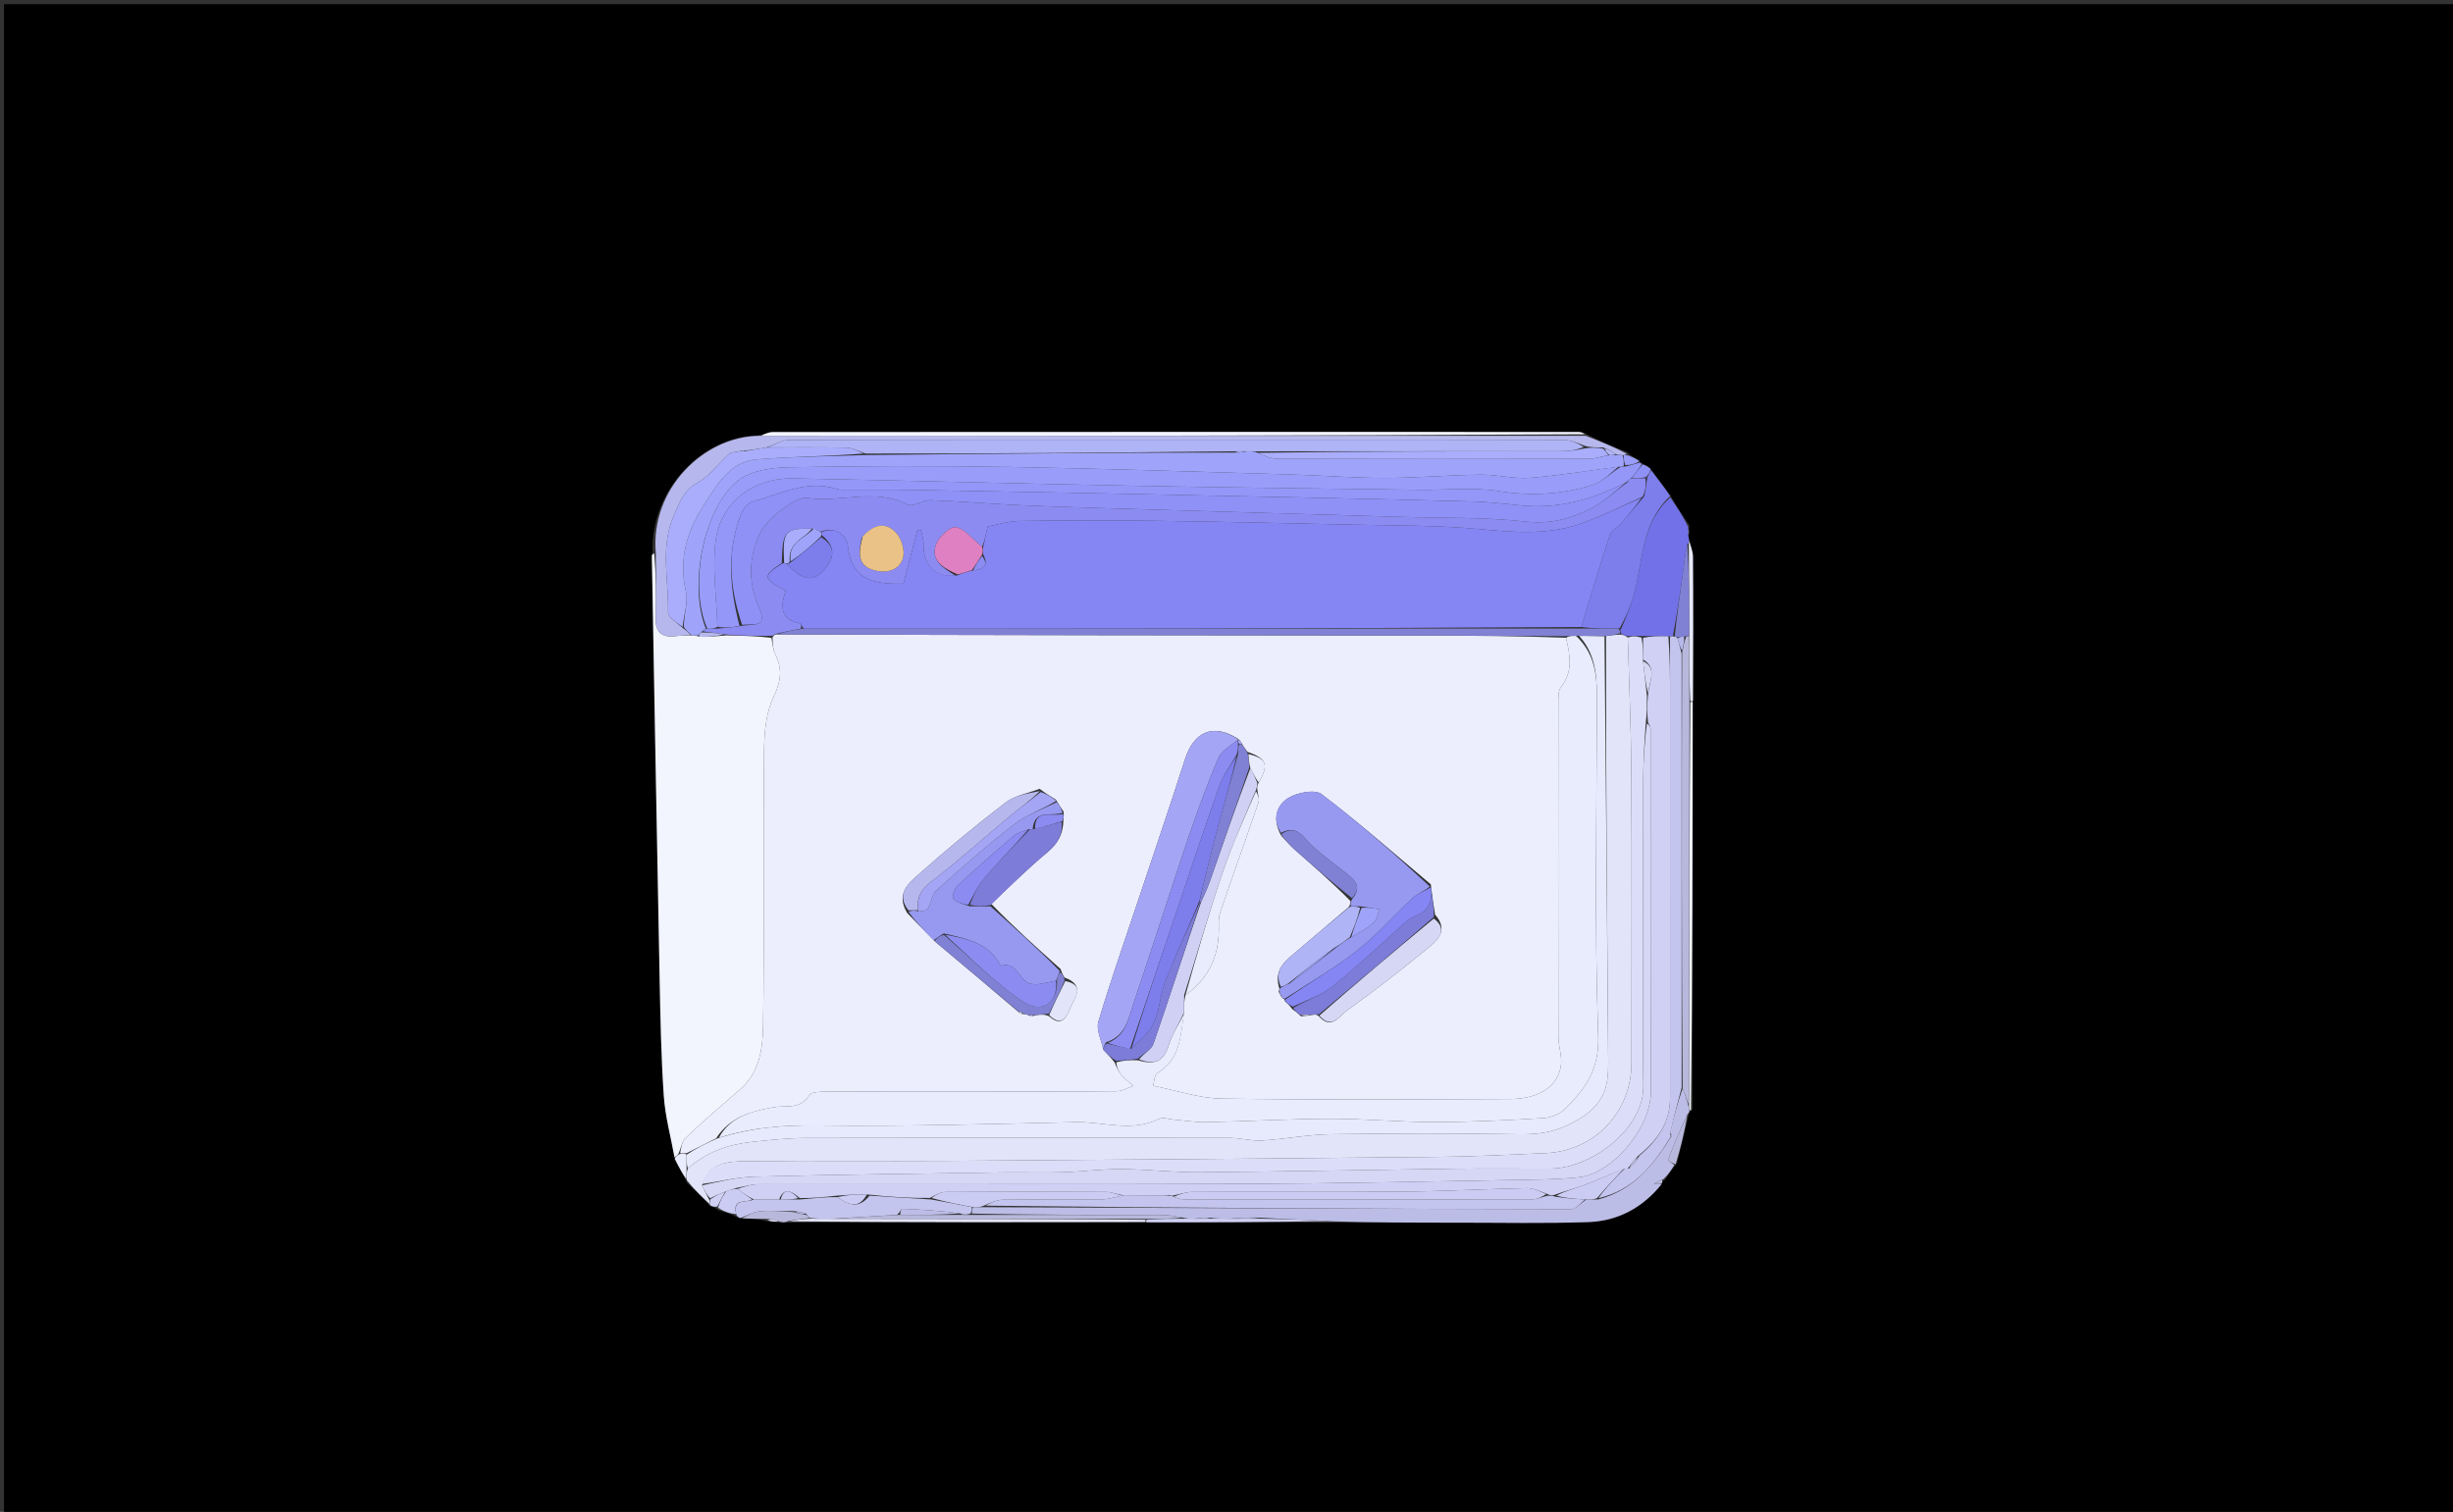 <svg version="1.1" id="Layer_1" xmlns="http://www.w3.org/2000/svg" xmlns:xlink="http://www.w3.org/1999/xlink" x="0px" y="0px"
	 width="100%" viewBox="0 0 636 392" enable-background="new 0 0 636 392" xml:space="preserve">
<rect x="0" y="0" width="636" height="392" fill="#333333" stroke="none"/>
<path fill="#000000" opacity="1" stroke="none" 
	d="
M366,393 
	C244.03,393 122.559,393 1.044,393 
	C1.044,262.395 1.044,131.789 1.044,1.092 
	C212.887,1.092 424.774,1.092 636.831,1.092 
	C636.831,131.666 636.831,262.333 636.831,393 
	C546.789,393 456.645,393 366,393 
M186.244,313.798 
	C187.818,314.233 189.393,314.667 191.102,315.592 
	C191.395,315.671 191.689,315.749 192.833,315.985 
	C194.843,316 196.854,316.014 199.14,316.706 
	C200.089,316.775 201.039,316.845 202.664,317.066 
	C203.12,317.01 203.575,316.955 204.958,317.006 
	C235.637,316.948 266.315,316.89 297.919,316.992 
	C313.598,316.938 329.278,316.883 345.887,316.991 
	C356.537,316.999 367.187,317.017 377.837,317.011 
	C389.168,317.005 400.508,317.253 411.827,316.861 
	C419.51,316.596 425.951,313.103 430.982,306.582 
	C430.982,306.582 431.065,306.132 431.706,305.916 
	C432.513,304.627 433.319,303.338 434.771,301.688 
	C435.79,297.456 436.809,293.223 437.972,288.551 
	C437.972,288.551 438.013,288.09 438.813,287.699 
	C438.827,252.466 438.841,217.233 439.003,181.073 
	C438.999,168.817 439.029,156.56 438.942,144.304 
	C438.932,142.873 438.274,141.446 437.876,139.507 
	C437.83,139.342 437.783,139.178 437.928,138.33 
	C437.907,137.858 437.886,137.386 438,136.2 
	C436.355,133.792 434.711,131.384 432.976,128.253 
	C431.338,126.135 429.699,124.017 427.847,121.346 
	C427.223,120.953 426.6,120.56 425.554,120.013 
	C425.554,120.013 425.109,119.963 424.984,119.236 
	C424.016,118.82 423.048,118.403 421.951,117.24 
	C418.343,115.819 414.735,114.399 410.708,112.192 
	C410.215,112.124 409.723,111.998 409.23,111.998 
	C339.609,111.987 269.989,111.981 200.368,112.025 
	C199.197,112.026 198.027,112.648 196.028,112.967 
	C182.338,113.164 168.617,126.845 169.204,143.274 
	C169.135,143.599 169.001,143.924 169.007,144.247 
	C169.664,180.653 170.299,217.058 171.017,253.462 
	C171.219,263.688 171.405,273.927 172.101,284.126 
	C172.466,289.474 173.919,294.747 174.994,300.772 
	C175.979,302.56 176.965,304.348 178.212,306.77 
	C180.13,308.567 182.048,310.365 184.166,312.746 
	C184.76,312.877 185.354,313.008 186.244,313.798 
z"/>
<path fill="#F2F4FE" opacity="1" stroke="none" 
	d="
M174.882,300.054 
	C173.919,294.747 172.466,289.474 172.101,284.126 
	C171.405,273.927 171.219,263.688 171.017,253.462 
	C170.299,217.058 169.664,180.653 169.007,144.247 
	C169.001,143.924 169.135,143.599 169.638,143.53 
	C170.061,149.101 170.21,154.422 169.986,159.727 
	C169.825,163.546 171.129,165.413 175.113,164.944 
	C176.427,164.789 177.755,164.752 179.398,164.727 
	C180.157,164.787 180.595,164.78 181.241,165.108 
	C183.617,165.2 185.783,164.957 188.412,164.737 
	C192.584,164.837 196.292,164.912 200.007,165.383 
	C200.33,167.062 200.427,168.455 201,169.612 
	C202.876,173.396 202.546,176.554 200.608,180.579 
	C198.629,184.691 198.151,189.822 198.106,194.518 
	C197.876,218.311 198.201,242.111 197.858,265.902 
	C197.773,271.852 196.96,278.126 191.786,282.558 
	C187.046,286.618 182.34,290.725 177.794,294.998 
	C176.811,295.922 176.58,297.645 175.871,299.229 
	C175.454,299.657 175.168,299.856 174.882,300.054 
z"/>
<path fill="#E2E4F9" opacity="1" stroke="none" 
	d="
M183.966,312.162 
	C182.048,310.365 180.13,308.567 178.098,306.061 
	C177.99,304.57 177.997,303.787 178.353,302.964 
	C183.233,298.651 188.806,296.744 194.833,296.086 
	C199.602,295.566 204.404,295.064 209.193,295.053 
	C245.749,294.968 282.306,294.989 318.862,295.039 
	C321.647,295.043 324.452,295.873 327.21,295.707 
	C333.141,295.35 339.042,294.167 344.966,294.082 
	C361.284,293.845 377.61,293.84 393.928,294.088 
	C399.554,294.173 403.97,293.416 409.313,290.211 
	C415.832,286.302 417.017,281.843 416.972,275.759 
	C416.697,238.827 416.336,201.896 416.412,164.912 
	C417.901,164.708 418.981,164.557 420.376,164.523 
	C421.128,164.736 421.566,164.832 422.042,165.308 
	C422.386,177.192 422.897,188.695 422.958,200.199 
	C423.093,225.356 423.002,250.514 422.999,275.672 
	C422.998,288.322 413.448,298.413 400.812,298.98 
	C391.361,299.403 381.904,299.871 372.447,299.964 
	C330.422,300.379 288.397,300.707 246.371,300.981 
	C228.711,301.096 211.049,300.883 193.391,301.081 
	C188.844,301.131 183.868,301.336 182.003,307.348 
	C182.667,308.797 183.33,309.898 183.985,311.289 
	C183.973,311.774 183.969,311.968 183.966,312.162 
z"/>
<path fill="#9496F8" opacity="1" stroke="none" 
	d="
M425.109,119.963 
	C425.109,119.963 425.554,120.013 425.615,120.355 
	C424.784,121.796 423.893,122.897 422.784,124.11 
	C422.297,124.423 422.107,124.683 421.636,125.041 
	C412.751,129.663 403.756,132.033 394.003,131.012 
	C390.055,130.599 386.096,130.147 382.133,130.033 
	C367.656,129.618 353.175,129.323 338.695,129.009 
	C322.466,128.657 306.237,128.319 290.008,128.004 
	C271.891,127.652 253.774,127.311 235.656,127.011 
	C230.41,126.924 225.162,127.003 219.915,126.983 
	C218.919,126.98 217.859,127.071 216.939,126.775 
	C209.151,124.265 202.305,128.132 195.204,130.038 
	C194,130.361 192.717,131.86 192.219,133.113 
	C188.418,142.682 189.123,152.347 191.738,162.277 
	C189.65,162.697 187.828,162.839 186.005,162.515 
	C185.758,154.935 184.695,147.732 185.464,140.73 
	C186.596,130.416 195.075,123.833 205.757,124.035 
	C235.639,124.599 265.517,125.409 295.399,125.971 
	C319.658,126.427 343.922,126.676 368.184,126.993 
	C375.006,127.082 381.961,126.262 388.618,127.334 
	C396.994,128.682 405.009,128.187 412.911,125.732 
	C415.513,124.924 417.652,122.623 420.252,121.003 
	C420.501,121.002 421,121 421.354,120.963 
	C422.841,120.605 423.975,120.284 425.109,119.963 
z"/>
<path fill="#BCBDE7" opacity="1" stroke="none" 
	d="
M438.013,288.09 
	C438.013,288.09 437.972,288.551 437.546,288.866 
	C435.548,293.024 433.945,296.855 432.486,300.74 
	C432.41,300.943 433.551,301.603 434.125,302.05 
	C433.319,303.338 432.513,304.627 431.219,305.783 
	C430.149,306.096 429.566,306.541 428.852,307.044 
	C428.817,307.073 428.915,307.044 429.316,307.014 
	C430.024,307.012 430.429,307.013 430.833,307.014 
	C425.951,313.103 419.51,316.596 411.827,316.861 
	C400.508,317.253 389.168,317.005 377.837,317.011 
	C367.187,317.017 356.537,316.999 345.098,316.659 
	C338.533,316.213 332.758,316.098 326.712,315.707 
	C323.967,315.615 321.493,315.798 318.599,315.988 
	C316.779,315.989 315.379,315.982 313.767,315.723 
	C312.376,315.64 311.197,315.81 309.639,315.987 
	C308.501,315.991 307.743,315.987 306.685,315.695 
	C304.576,315.271 302.766,315.022 300.956,315.018 
	C284.634,314.984 268.312,314.993 251.994,314.656 
	C251.998,313.877 251.998,313.433 252.373,312.991 
	C253.496,312.992 254.244,312.991 255.462,312.994 
	C306.433,313.206 356.935,313.434 407.437,313.515 
	C408.624,313.516 409.814,311.877 411.377,311.001 
	C412.499,310.998 413.247,310.996 414.37,310.99 
	C423.443,308.619 428.594,302.201 433.181,294.884 
	C433.39,294.702 433.519,294.55 433.492,294.512 
	C433.363,294.337 433.192,294.193 433.034,293.643 
	C434.021,289.498 435.01,285.748 436.26,282.228 
	C436.968,283.948 437.416,285.438 437.907,287.218 
	C437.97,287.702 437.992,287.896 438.013,288.09 
z"/>
<path fill="#B6B8ED" opacity="1" stroke="none" 
	d="
M179.076,164.661 
	C177.755,164.752 176.427,164.789 175.113,164.944 
	C171.129,165.413 169.825,163.546 169.986,159.727 
	C170.21,154.422 170.061,149.101 170.026,143.307 
	C168.617,126.845 182.338,113.164 196.92,112.997 
	C268.917,113.01 340.022,112.995 411.127,112.979 
	C414.735,114.399 418.343,115.819 421.744,117.619 
	C421.356,118.007 421.176,118.016 420.662,118.011 
	C419.883,117.988 419.438,117.977 418.849,117.684 
	C417.801,116.941 416.897,116.48 415.578,116.016 
	C413.775,116.008 412.387,116.005 410.904,115.607 
	C408.97,114.81 407.135,114.058 405.297,114.053 
	C377.311,113.979 349.324,114.002 321.338,114.002 
	C282.358,114.002 243.377,113.975 204.396,114.085 
	C202.593,114.09 200.794,115.328 198.615,116.038 
	C196.493,116.387 194.748,116.689 192.912,116.831 
	C192.545,116.777 192.269,116.882 191.623,116.996 
	C190.474,117.235 189.495,117.243 188.952,117.733 
	C186.238,120.183 184.007,123.447 180.902,125.111 
	C177.227,127.081 176.325,130.097 174.811,133.431 
	C171.033,141.748 173.413,150.294 173.204,158.714 
	C173.169,160.107 175.662,161.562 177.284,163.029 
	C178.079,163.599 178.578,164.13 179.076,164.661 
z"/>
<path fill="#7271E7" opacity="1" stroke="none" 
	d="
M422.004,164.927 
	C421.566,164.832 421.128,164.736 420.363,164.291 
	C420.017,163.625 420.008,163.309 420.373,162.925 
	C421.825,159.538 423.134,156.271 423.959,152.886 
	C425.999,144.523 425.831,135.353 433.067,128.976 
	C434.711,131.384 436.355,133.792 437.731,136.72 
	C437.554,137.832 437.645,138.423 437.737,139.014 
	C437.783,139.178 437.83,139.342 437.915,139.982 
	C437.955,140.457 437.869,140.89 437.503,141.026 
	C436.876,143.626 436.678,146.098 436.342,148.551 
	C435.593,154.005 434.774,159.451 433.735,164.913 
	C433.486,164.926 432.997,165.025 432.563,164.974 
	C430.09,164.929 428.051,164.935 425.613,164.894 
	C424.144,164.874 423.074,164.9 422.004,164.927 
z"/>
<path fill="#7D7DEC" opacity="1" stroke="none" 
	d="
M433.022,128.615 
	C425.831,135.353 425.999,144.523 423.959,152.886 
	C423.134,156.271 421.825,159.538 419.917,162.927 
	C416.06,162.987 413.023,162.978 409.992,162.568 
	C412.462,154.264 414.873,146.343 417.465,138.482 
	C417.774,137.545 419.153,137.005 419.897,136.16 
	C421.969,133.807 423.967,131.391 426.27,128.747 
	C426.695,126.995 426.846,125.496 427.114,123.727 
	C427.508,122.938 427.784,122.418 428.06,121.899 
	C429.699,124.017 431.338,126.135 433.022,128.615 
z"/>
<path fill="#F2F4FE" opacity="1" stroke="none" 
	d="
M410.917,112.586 
	C340.022,112.995 268.917,113.01 197.334,113.003 
	C198.027,112.648 199.197,112.026 200.368,112.025 
	C269.989,111.981 339.609,111.987 409.23,111.998 
	C409.723,111.998 410.215,112.124 410.917,112.586 
z"/>
<path fill="#C3C5EE" opacity="1" stroke="none" 
	d="
M251.998,312.988 
	C251.998,313.433 251.998,313.877 251.622,314.657 
	C250.5,314.991 249.755,314.99 248.91,314.598 
	C243.856,313.92 238.902,313.604 233.944,313.419 
	C233.647,313.408 233.31,314.442 232.524,314.99 
	C226.708,315.324 221.358,315.658 215.578,316.005 
	C213.427,316.007 211.706,315.997 209.882,315.768 
	C209.583,315.28 209.327,315.091 208.96,314.663 
	C207.939,314.231 206.97,314.118 205.536,314.004 
	C202.327,314.002 199.559,313.786 196.845,314.079 
	C195.181,314.259 193.601,315.219 191.983,315.828 
	C191.689,315.749 191.395,315.671 190.927,315.034 
	C189.842,310.473 193.465,312.008 195.439,310.997 
	C197.917,310.998 199.958,310.998 202.416,310.999 
	C204.222,311 205.611,310.999 207.418,310.997 
	C210.889,310.667 213.943,310.337 217.085,310.384 
	C219.966,312.418 222.707,313.523 225.447,310.007 
	C230.927,310.336 235.963,310.665 241.446,310.997 
	C245.262,311.662 248.63,312.325 251.998,312.988 
z"/>
<path fill="#F2F4FE" opacity="1" stroke="none" 
	d="
M438.413,287.894 
	C437.992,287.896 437.97,287.702 437.943,286.758 
	C437.976,251.342 438.014,216.674 438.253,182.003 
	C438.453,181.999 438.855,182 438.855,182 
	C438.841,217.233 438.827,252.466 438.413,287.894 
z"/>
<path fill="#E2E4F9" opacity="1" stroke="none" 
	d="
M209.985,315.986 
	C211.706,315.997 213.427,316.007 216.046,316.01 
	C243.618,316.023 270.292,316.043 296.973,316.256 
	C296.981,316.447 296.993,316.831 296.993,316.831 
	C266.315,316.89 235.637,316.948 204.751,316.669 
	C206.358,316.217 208.172,316.102 209.985,315.986 
z"/>
<path fill="#CFD0F4" opacity="1" stroke="none" 
	d="
M297.456,316.912 
	C296.993,316.831 296.981,316.447 297.43,316.231 
	C300.915,316.004 303.949,315.994 306.984,315.983 
	C307.743,315.987 308.501,315.991 310.035,315.992 
	C311.866,315.985 312.922,315.98 313.979,315.976 
	C315.379,315.982 316.779,315.989 319.04,315.994 
	C322.262,315.989 324.622,315.986 326.982,315.983 
	C332.758,316.098 338.533,316.213 344.633,316.578 
	C329.278,316.883 313.598,316.938 297.456,316.912 
z"/>
<path fill="#E7E9FC" opacity="1" stroke="none" 
	d="
M438.929,181.536 
	C438.855,182 438.453,181.999 438.227,181.535 
	C437.962,175.678 437.923,170.285 437.97,164.439 
	C437.993,156.287 437.931,148.588 437.869,140.89 
	C437.869,140.89 437.955,140.457 437.936,140.237 
	C438.274,141.446 438.932,142.873 438.942,144.304 
	C439.029,156.56 438.999,168.817 438.929,181.536 
z"/>
<path fill="#B7B8DB" opacity="1" stroke="none" 
	d="
M209.882,315.768 
	C208.172,316.102 206.358,316.217 204.287,316.616 
	C203.575,316.955 203.12,317.01 202.128,316.704 
	C200.683,316.238 199.774,316.133 198.865,316.029 
	C196.854,316.014 194.843,316 192.408,315.907 
	C193.601,315.219 195.181,314.259 196.845,314.079 
	C199.559,313.786 202.327,314.002 205.748,314.261 
	C207.286,314.674 208.149,314.828 209.012,314.983 
	C209.327,315.091 209.583,315.28 209.882,315.768 
z"/>
<path fill="#CBCCF3" opacity="1" stroke="none" 
	d="
M195.002,310.995 
	C193.465,312.008 189.842,310.473 190.86,314.788 
	C189.393,314.667 187.818,314.233 186.152,313.131 
	C186.707,311.309 187.354,310.155 188.294,308.874 
	C189.392,308.498 190.196,308.25 191.226,308.262 
	C192.635,309.346 193.818,310.171 195.002,310.995 
z"/>
<path fill="#B7B8DB" opacity="1" stroke="none" 
	d="
M434.448,301.869 
	C433.551,301.603 432.41,300.943 432.486,300.74 
	C433.945,296.855 435.548,293.024 437.474,289.086 
	C436.809,293.223 435.79,297.456 434.448,301.869 
z"/>
<path fill="#E9ECFD" opacity="1" stroke="none" 
	d="
M178.004,303.004 
	C177.997,303.787 177.99,304.57 177.967,305.744 
	C176.965,304.348 175.979,302.56 174.938,300.413 
	C175.168,299.856 175.454,299.657 176.204,299.229 
	C177.112,299 177.556,299.001 178,299.401 
	C178.001,300.869 178.002,301.936 178.004,303.004 
z"/>
<path fill="#8F91F7" opacity="1" stroke="none" 
	d="
M427.954,121.622 
	C427.784,122.418 427.508,122.938 426.715,123.728 
	C425.132,123.999 424.067,123.998 423.001,123.997 
	C423.893,122.897 424.784,121.796 425.825,120.431 
	C426.6,120.56 427.223,120.953 427.954,121.622 
z"/>
<path fill="#CFD0F4" opacity="1" stroke="none" 
	d="
M188.001,309.001 
	C187.354,310.155 186.707,311.309 186.004,312.801 
	C185.354,313.008 184.76,312.877 184.066,312.454 
	C183.969,311.968 183.973,311.774 184.148,310.986 
	C185.546,309.928 186.773,309.465 188.001,309.001 
z"/>
<path fill="#999DF9" opacity="1" stroke="none" 
	d="
M420.995,118.025 
	C421.176,118.016 421.356,118.007 421.808,117.993 
	C423.048,118.403 424.016,118.82 425.047,119.6 
	C423.975,120.284 422.841,120.605 421.354,120.591 
	C420.998,119.512 420.997,118.768 420.995,118.025 
z"/>
<path fill="#B7B8DB" opacity="1" stroke="none" 
	d="
M430.908,306.798 
	C430.429,307.013 430.024,307.012 429.31,307.006 
	C429,307 428.984,306.987 428.984,306.987 
	C429.566,306.541 430.149,306.096 430.899,305.891 
	C431.065,306.132 430.982,306.582 430.908,306.798 
z"/>
<path fill="#E2E4F9" opacity="1" stroke="none" 
	d="
M199.002,316.367 
	C199.774,316.133 200.683,316.238 201.79,316.629 
	C201.039,316.845 200.089,316.775 199.002,316.367 
z"/>
<path fill="#8081D4" opacity="1" stroke="none" 
	d="
M437.832,138.672 
	C437.645,138.423 437.554,137.832 437.663,137.078 
	C437.886,137.386 437.907,137.858 437.832,138.672 
z"/>
<path fill="#ECEEFE" opacity="1" stroke="none" 
	d="
M178,299.001 
	C177.556,299.001 177.112,299 176.335,299 
	C176.58,297.645 176.811,295.922 177.794,294.998 
	C182.34,290.725 187.046,286.618 191.786,282.558 
	C196.96,278.126 197.773,271.852 197.858,265.902 
	C198.201,242.111 197.876,218.311 198.106,194.518 
	C198.151,189.822 198.629,184.691 200.608,180.579 
	C202.546,176.554 202.876,173.396 201,169.612 
	C200.427,168.455 200.33,167.062 200.295,165.23 
	C200.762,164.57 200.949,164.458 201.572,164.493 
	C257.539,164.688 313.069,164.728 368.6,164.789 
	C381.067,164.802 393.535,164.886 406.01,165.355 
	C407.151,170.032 407.836,174.16 404.746,178.094 
	C403.956,179.101 404.03,180.935 404.028,182.39 
	C403.991,211.168 403.98,239.946 404.036,268.723 
	C404.041,271.174 404.994,273.673 404.731,276.065 
	C404.131,281.511 399.147,284.925 391.543,284.958 
	C366.591,285.064 341.636,285.201 316.689,284.846 
	C310.963,284.764 305.264,282.762 298.985,281.532 
	C299.247,280.69 299.249,278.737 300.112,278.219 
	C306.035,274.661 306.088,268.647 306.968,262.528 
	C306.992,260.746 307.012,259.374 307.384,257.958 
	C313.334,253.736 315.956,248.097 316.01,241.171 
	C316.022,239.684 315.856,238.088 316.319,236.729 
	C319.588,227.132 323.033,217.595 326.308,208.001 
	C326.603,207.134 326.095,205.993 325.966,204.65 
	C325.983,203.88 325.995,203.44 326.372,202.921 
	C329.035,198.256 328.379,196.637 323.424,194.936 
	C322.818,194.144 322.406,193.549 321.934,192.721 
	C321.707,192.197 321.471,191.983 320.967,191.55 
	C314.566,187.439 309.526,189.686 307.232,196.859 
	C303.14,209.655 298.776,222.364 294.529,235.111 
	C291.223,245.037 287.739,254.91 284.772,264.937 
	C284.167,266.983 285.518,269.607 286.111,272.247 
	C287.169,273.39 288.082,274.251 289.006,275.495 
	C289.573,276.817 290.011,277.859 290.715,278.668 
	C291.638,279.729 292.772,280.606 293.815,281.562 
	C292.367,282.041 290.924,282.923 289.472,282.936 
	C277.263,283.048 265.054,283.001 252.844,283.001 
	C239.888,283.001 226.931,282.972 213.975,283.04 
	C212.548,283.048 210.368,283.132 209.829,283.991 
	C207.449,287.779 203.806,286.504 200.511,287.094 
	C194.889,288.101 189.295,289.548 185.671,295.144 
	C182.895,296.526 180.448,297.764 178,299.001 
M332.195,258.452 
	C332.381,258.715 332.617,258.92 332.975,259.082 
	C332.975,259.082 333.006,259.017 333.109,259.576 
	C333.669,260.059 334.23,260.542 335.027,261.604 
	C335.686,262.094 336.344,262.585 337.371,263.532 
	C338.24,263.435 339.109,263.337 340.643,263.09 
	C341.095,263.054 341.547,263.019 342.125,263.688 
	C345.27,267.013 347.291,263.427 349.107,262.116 
	C356.629,256.686 363.989,251.007 371.123,245.076 
	C373.06,243.466 375.371,240.813 372.082,237.152 
	C371.742,235.022 371.401,232.892 371.097,230.375 
	C371.097,230.375 371.026,229.994 370.988,229.301 
	C361.598,221.422 352.397,213.295 342.643,205.898 
	C340.921,204.592 336.358,205.475 334.05,206.888 
	C331.019,208.743 329.754,212.287 332.168,216.635 
	C333.288,217.823 334.324,219.105 335.542,220.182 
	C340.396,224.471 345.306,228.697 350.146,233.628 
	C350.163,234.084 350.18,234.539 349.565,235.283 
	C344.553,239.545 339.538,243.803 334.53,248.069 
	C332.125,250.117 330.501,252.451 331.695,256.298 
	C331.695,256.298 331.743,256.788 331.464,257.097 
	C331.631,257.404 331.798,257.711 331.988,258.002 
	C331.988,258.002 331.985,258.029 332.195,258.452 
M264.32,262.598 
	C264.567,262.814 264.854,262.926 265.811,262.953 
	C266.216,263.052 266.622,263.151 267.202,263.493 
	C267.202,263.493 267.606,263.589 267.606,263.589 
	C267.606,263.589 267.952,263.331 268.748,263.182 
	C269.821,263.063 270.894,262.944 272.073,263.539 
	C275.524,266.727 276.84,262.924 277.553,261.212 
	C278.491,258.96 281.613,255.441 275.987,253.447 
	C275.678,252.933 275.37,252.418 274.972,251.234 
	C268.922,245.823 262.871,240.411 256.98,234.309 
	C261.797,229.858 266.46,225.221 271.494,221.032 
	C274.168,218.807 275.623,216.465 275.714,212.706 
	C275.779,212.144 275.845,211.582 275.755,210.424 
	C275.175,209.602 274.595,208.781 273.763,207.329 
	C272.507,206.568 271.251,205.807 269.544,204.528 
	C266.573,205.678 263.143,206.231 260.713,208.089 
	C252.947,214.029 245.4,220.283 238.098,226.785 
	C235.617,228.995 232.194,231.718 235.198,236.701 
	C237.489,239.069 239.78,241.437 242.58,244.256 
	C249.732,250.246 256.884,256.236 264.32,262.598 
z"/>
<path fill="#8C8BF1" opacity="1" stroke="none" 
	d="
M201.135,164.346 
	C200.949,164.458 200.762,164.57 200.288,164.835 
	C196.292,164.912 192.584,164.837 188.129,164.507 
	C185.609,164.117 183.835,163.98 182.172,163.656 
	C182.481,163.24 182.723,163.081 183.384,162.998 
	C184.508,162.997 185.258,162.989 186.007,162.981 
	C187.828,162.839 189.65,162.697 192.139,162.278 
	C195.242,161.741 199.06,162.724 196.954,157.993 
	C193.981,151.314 193.923,144.81 197.076,138.152 
	C198.7,134.723 206.207,128.613 209.288,129.095 
	C217.887,130.44 226.794,126.417 235.304,130.81 
	C236.706,131.534 239.258,129.615 241.252,129.685 
	C248.948,129.955 256.629,130.638 264.324,130.975 
	C274.276,131.411 284.234,131.691 294.192,131.989 
	C317.103,132.675 340.015,133.327 362.927,134.003 
	C373.883,134.326 384.908,134.045 395.768,135.245 
	C402.008,135.935 407.262,134.457 412.391,131.897 
	C415.873,130.159 418.814,127.338 421.998,125.002 
	C422.107,124.683 422.297,124.423 422.784,124.11 
	C424.067,123.998 425.132,123.999 426.597,123.999 
	C426.846,125.496 426.695,126.995 425.91,128.786 
	C420.012,131.386 414.879,134.082 409.454,135.912 
	C400.966,138.775 392.247,137.979 383.412,137.166 
	C372.37,136.151 361.219,136.271 350.112,136.015 
	C333.186,135.625 316.258,135.25 299.329,135.029 
	C287.686,134.877 276.037,134.891 264.394,135.073 
	C261.389,135.12 258.398,136.081 256.044,136.506 
	C255.503,139.084 255.194,140.559 254.63,141.817 
	C252.236,139.852 250.297,137.26 247.88,136.689 
	C246.525,136.369 243.504,139.059 242.768,140.98 
	C241.065,145.424 244.662,147.312 247.752,149.256 
	C242.395,149.729 239.33,146.45 239.453,141.085 
	C239.482,139.827 238.989,138.558 238.736,137.295 
	C238.434,137.391 238.133,137.488 237.831,137.585 
	C236.609,142.251 235.386,146.918 234.229,151.336 
	C226.526,151.519 220.872,150.381 219.851,141.718 
	C219.512,138.834 216.817,136.352 212.699,137.885 
	C211.95,137.534 211.453,137.295 210.542,137.029 
	C203.333,137.089 202.91,137.625 202.699,146.006 
	C197.645,149.306 197.773,150.047 203.69,153.192 
	C202.371,157.115 202.18,160.634 207.5,161.662 
	C207.744,161.709 207.838,162.527 207.592,162.992 
	C205.166,163.447 203.151,163.897 201.135,164.346 
M223.452,139.406 
	C222.677,142.936 222.003,146.59 226.669,147.86 
	C229.777,148.706 233.111,147.977 234.109,144.708 
	C234.675,142.855 233.794,139.82 232.456,138.282 
	C229.818,135.249 226.614,135.821 223.452,139.406 
z"/>
<path fill="#9FA4FA" opacity="1" stroke="none" 
	d="
M183.01,162.992 
	C182.723,163.081 182.481,163.24 181.967,163.776 
	C181.372,164.25 181.167,164.479 181.032,164.773 
	C180.595,164.78 180.157,164.787 179.398,164.727 
	C178.578,164.13 178.079,163.599 177.289,162.594 
	C177.323,159.181 178.445,156.06 177.824,153.337 
	C175.898,144.895 178.131,137.602 182.672,130.685 
	C186.087,125.482 189.283,119.658 196.308,119.1 
	C205.513,118.368 214.773,118.324 224.477,117.987 
	C256.626,117.664 288.307,117.338 320.044,117.342 
	C321.072,117.452 322.043,117.233 323.385,117.013 
	C324.499,117.014 325.241,117.016 326.086,117.409 
	C327.854,118.201 329.519,118.946 331.186,118.95 
	C358.066,119.023 384.946,119.02 411.826,118.959 
	C413.552,118.955 415.276,118.34 417.333,118.004 
	C418.108,117.988 418.551,117.977 418.993,117.967 
	C419.438,117.977 419.883,117.988 420.662,118.011 
	C420.997,118.768 420.998,119.512 421,120.628 
	C421,121 420.501,121.002 419.857,121.009 
	C411.72,122.011 404.249,123.309 396.724,123.882 
	C392.486,124.205 388.154,123.017 383.871,123.069 
	C375.584,123.168 367.303,123.917 359.019,123.919 
	C350.902,123.922 342.788,123.252 334.668,123.016 
	C310.277,122.309 285.887,121.473 261.491,121.067 
	C242.515,120.751 223.527,120.798 204.553,121.153 
	C200.096,121.237 194.708,121.981 191.42,124.556 
	C182.365,131.648 178.493,151.946 183.01,162.992 
z"/>
<path fill="#B6B8ED" opacity="1" stroke="none" 
	d="
M181.241,165.108 
	C181.167,164.479 181.372,164.25 181.855,163.964 
	C183.835,163.98 185.609,164.117 187.666,164.483 
	C185.783,164.957 183.617,165.2 181.241,165.108 
z"/>
<path fill="#E7E9FC" opacity="1" stroke="none" 
	d="
M178,299.401 
	C180.448,297.764 182.895,296.526 186.069,295.135 
	C195.187,292.228 203.701,291.683 212.582,291.797 
	C234.694,292.08 256.822,291.434 278.939,290.942 
	C286.108,290.783 293.397,293.638 300.492,290.101 
	C301.516,289.591 303.099,290.188 304.422,290.295 
	C307.222,290.52 310.026,291.008 312.82,290.95 
	C323.557,290.727 334.29,290.097 345.025,290.072 
	C353.981,290.052 362.938,290.933 371.894,290.925 
	C381.351,290.917 390.814,290.458 400.256,289.886 
	C402.227,289.766 404.583,288.752 405.96,287.359 
	C411.002,282.258 414.677,277.329 414.375,268.72 
	C413.38,240.262 413.927,211.747 414.054,183.254 
	C414.084,176.582 414.178,170.08 409.435,164.877 
	C411.915,164.871 413.96,164.918 416.004,164.965 
	C416.336,201.896 416.697,238.827 416.972,275.759 
	C417.017,281.843 415.832,286.302 409.313,290.211 
	C403.97,293.416 399.554,294.173 393.928,294.088 
	C377.61,293.84 361.284,293.845 344.966,294.082 
	C339.042,294.167 333.141,295.35 327.21,295.707 
	C324.452,295.873 321.647,295.043 318.862,295.039 
	C282.306,294.989 245.749,294.968 209.193,295.053 
	C204.404,295.064 199.602,295.566 194.833,296.086 
	C188.806,296.744 183.233,298.651 178.353,302.964 
	C178.002,301.936 178.001,300.869 178,299.401 
z"/>
<path fill="#DCDDF8" opacity="1" stroke="none" 
	d="
M422.042,165.308 
	C423.074,164.9 424.144,164.874 425.61,165.328 
	C426.006,167.538 426.007,169.266 426.005,171.434 
	C426.337,174.583 426.672,177.292 427.006,180.438 
	C427.005,182.917 427.006,184.959 426.727,187.261 
	C426.298,192.904 426.031,198.287 426.02,203.67 
	C425.974,228 426.01,252.33 425.987,276.661 
	C425.984,279.613 426.366,282.724 425.595,285.489 
	C422.994,294.821 411.659,302.971 401.845,302.996 
	C393.734,303.016 385.621,302.913 377.512,303.017 
	C355.388,303.301 333.267,303.762 311.143,303.943 
	C304.355,303.998 297.564,303.17 290.771,303.127 
	C285.648,303.094 280.525,303.791 275.395,303.94 
	C270.15,304.092 264.895,303.907 259.646,303.984 
	C238.357,304.296 217.065,304.549 195.781,305.072 
	C191.175,305.186 186.594,306.33 182.002,307 
	C183.868,301.336 188.844,301.131 193.391,301.081 
	C211.049,300.883 228.711,301.096 246.371,300.981 
	C288.397,300.707 330.422,300.379 372.447,299.964 
	C381.904,299.871 391.361,299.403 400.812,298.98 
	C413.448,298.413 422.998,288.322 422.999,275.672 
	C423.002,250.514 423.093,225.356 422.958,200.199 
	C422.897,188.695 422.386,177.192 422.042,165.308 
z"/>
<path fill="#D6D7F5" opacity="1" stroke="none" 
	d="
M182.003,307.348 
	C186.594,306.33 191.175,305.186 195.781,305.072 
	C217.065,304.549 238.357,304.296 259.646,303.984 
	C264.895,303.907 270.15,304.092 275.395,303.94 
	C280.525,303.791 285.648,303.094 290.771,303.127 
	C297.564,303.17 304.355,303.998 311.143,303.943 
	C333.267,303.762 355.388,303.301 377.512,303.017 
	C385.621,302.913 393.734,303.016 401.845,302.996 
	C411.659,302.971 422.994,294.821 425.595,285.489 
	C426.366,282.724 425.984,279.613 425.987,276.661 
	C426.01,252.33 425.974,228 426.02,203.67 
	C426.031,198.287 426.298,192.904 427.017,187.561 
	C427.714,188.078 427.953,188.555 427.954,189.032 
	C427.98,220.324 427.918,251.617 428.038,282.908 
	C428.075,292.68 417.798,304.354 409.453,305.225 
	C403.114,305.886 396.696,305.871 390.31,305.98 
	C367.882,306.361 345.453,306.872 323.022,306.954 
	C280.911,307.109 238.799,306.987 196.688,307.043 
	C194.792,307.046 192.896,307.668 191,308.001 
	C190.196,308.25 189.392,308.498 188.294,308.874 
	C186.773,309.465 185.546,309.928 184.156,310.695 
	C183.33,309.898 182.667,308.797 182.003,307.348 
z"/>
<path fill="#8081D4" opacity="1" stroke="none" 
	d="
M416.412,164.912 
	C413.96,164.918 411.915,164.871 409.062,164.827 
	C407.503,164.865 406.752,164.901 406.002,164.938 
	C393.535,164.886 381.067,164.802 368.6,164.789 
	C313.069,164.728 257.539,164.688 201.572,164.493 
	C203.151,163.897 205.166,163.447 208.06,162.997 
	C275.955,162.987 342.97,162.978 409.986,162.969 
	C413.023,162.978 416.06,162.987 419.553,162.994 
	C420.008,163.309 420.017,163.625 420.048,164.173 
	C418.981,164.557 417.901,164.708 416.412,164.912 
z"/>
<path fill="#8F91F7" opacity="1" stroke="none" 
	d="
M421.636,125.041 
	C418.814,127.338 415.873,130.159 412.391,131.897 
	C407.262,134.457 402.008,135.935 395.768,135.245 
	C384.908,134.045 373.883,134.326 362.927,134.003 
	C340.015,133.327 317.103,132.675 294.192,131.989 
	C284.234,131.691 274.276,131.411 264.324,130.975 
	C256.629,130.638 248.948,129.955 241.252,129.685 
	C239.258,129.615 236.706,131.534 235.304,130.81 
	C226.794,126.417 217.887,130.44 209.288,129.095 
	C206.207,128.613 198.7,134.723 197.076,138.152 
	C193.923,144.81 193.981,151.314 196.954,157.993 
	C199.06,162.724 195.242,161.741 192.406,162.001 
	C189.123,152.347 188.418,142.682 192.219,133.113 
	C192.717,131.86 194,130.361 195.204,130.038 
	C202.305,128.132 209.151,124.265 216.939,126.775 
	C217.859,127.071 218.919,126.98 219.915,126.983 
	C225.162,127.003 230.41,126.924 235.656,127.011 
	C253.774,127.311 271.891,127.652 290.008,128.004 
	C306.237,128.319 322.466,128.657 338.695,129.009 
	C353.175,129.323 367.656,129.618 382.133,130.033 
	C386.096,130.147 390.055,130.599 394.003,131.012 
	C403.756,132.033 412.751,129.663 421.636,125.041 
z"/>
<path fill="#999DF9" opacity="1" stroke="none" 
	d="
M183.384,162.998 
	C178.493,151.946 182.365,131.648 191.42,124.556 
	C194.708,121.981 200.096,121.237 204.553,121.153 
	C223.527,120.798 242.515,120.751 261.491,121.067 
	C285.887,121.473 310.277,122.309 334.668,123.016 
	C342.788,123.252 350.902,123.922 359.019,123.919 
	C367.303,123.917 375.584,123.168 383.871,123.069 
	C388.154,123.017 392.486,124.205 396.724,123.882 
	C404.249,123.309 411.72,122.011 419.608,121.011 
	C417.652,122.623 415.513,124.924 412.911,125.732 
	C405.009,128.187 396.994,128.682 388.618,127.334 
	C381.961,126.262 375.006,127.082 368.184,126.993 
	C343.922,126.676 319.658,126.427 295.399,125.971 
	C265.517,125.409 235.639,124.599 205.757,124.035 
	C195.075,123.833 186.596,130.416 185.464,140.73 
	C184.695,147.732 185.758,154.935 186.005,162.515 
	C185.258,162.989 184.508,162.997 183.384,162.998 
z"/>
<path fill="#C3C5EE" opacity="1" stroke="none" 
	d="
M432.997,165.025 
	C432.997,165.025 433.486,164.926 433.97,165.013 
	C434.619,165.144 434.784,165.187 434.966,165.573 
	C435.321,166.944 435.659,167.972 435.997,169.468 
	C435.999,207.29 435.999,244.644 435.999,281.998 
	C435.01,285.748 434.021,289.498 433.029,293.875 
	C433.025,294.502 433.029,294.967 433.029,294.967 
	C428.594,302.201 423.443,308.619 414.426,310.654 
	C416.407,307.882 418.705,305.443 421.253,303.003 
	C421.502,303.001 422,302.999 422.37,302.991 
	C423.493,301.988 424.247,300.994 425.055,299.658 
	C429.835,295.598 432.999,291.034 432.999,284.753 
	C432.997,250.197 432.997,215.642 432.997,181.086 
	C432.997,175.733 432.997,170.379 432.997,165.025 
z"/>
<path fill="#C3C5EE" opacity="1" stroke="none" 
	d="
M411.002,311.002 
	C409.814,311.877 408.624,313.516 407.437,313.515 
	C356.935,313.434 306.433,313.206 255.561,312.601 
	C256.844,311.804 258.492,311.077 260.15,311.055 
	C268.72,310.937 277.293,311.052 285.863,310.954 
	C287.58,310.934 289.29,310.337 291.248,309.911 
	C294.996,309.878 298.498,309.941 302.25,310.004 
	C302.5,310.004 302.999,310.004 303.249,310.005 
	C303.499,310.006 303.998,310.007 304.299,310.296 
	C305.409,310.723 306.217,310.98 307.027,310.981 
	C337.122,311.001 367.217,311.01 397.312,310.957 
	C398.542,310.955 399.771,310.335 401.333,310.002 
	C402.111,310.001 402.556,310.001 403.281,310.283 
	C406.043,310.711 408.523,310.857 411.002,311.002 
z"/>
<path fill="#B7B8DB" opacity="1" stroke="none" 
	d="
M436.26,282.228 
	C435.999,244.644 435.999,207.29 436.137,169.154 
	C436.504,167.275 436.733,166.18 437.194,165.041 
	C437.425,164.998 437.884,164.892 437.884,164.892 
	C437.923,170.285 437.962,175.678 438.027,181.539 
	C438.014,216.674 437.976,251.342 437.901,286.469 
	C437.416,285.438 436.968,283.948 436.26,282.228 
z"/>
<path fill="#CBCCF3" opacity="1" stroke="none" 
	d="
M291.003,310.006 
	C289.29,310.337 287.58,310.934 285.863,310.954 
	C277.293,311.052 268.72,310.937 260.15,311.055 
	C258.492,311.077 256.844,311.804 255.092,312.598 
	C254.244,312.991 253.496,312.992 252.373,312.991 
	C248.63,312.325 245.262,311.662 241.543,310.604 
	C242.52,309.806 243.844,309.061 245.173,309.053 
	C259.064,308.968 272.955,308.972 286.845,309.044 
	C288.233,309.051 289.617,309.671 291.003,310.006 
z"/>
<path fill="#B7B8DB" opacity="1" stroke="none" 
	d="
M306.685,315.695 
	C303.949,315.994 300.915,316.004 297.423,316.039 
	C270.292,316.043 243.618,316.023 216.476,315.997 
	C221.358,315.658 226.708,315.324 232.992,314.995 
	C238.954,314.995 243.982,314.992 249.009,314.989 
	C249.755,314.99 250.5,314.991 251.618,314.991 
	C268.312,314.993 284.634,314.984 300.956,315.018 
	C302.766,315.022 304.576,315.271 306.685,315.695 
z"/>
<path fill="#CBCCF3" opacity="1" stroke="none" 
	d="
M411.377,311.001 
	C408.523,310.857 406.043,310.711 403.546,310.006 
	C405.837,308.766 408.196,308.224 410.44,307.374 
	C414.002,306.025 417.486,304.471 421.004,303.004 
	C418.705,305.443 416.407,307.882 414.052,310.657 
	C413.247,310.996 412.499,310.998 411.377,311.001 
z"/>
<path fill="#B7B8DB" opacity="1" stroke="none" 
	d="
M326.712,315.707 
	C324.622,315.986 322.262,315.989 319.46,315.987 
	C321.493,315.798 323.967,315.615 326.712,315.707 
z"/>
<path fill="#B7B8DB" opacity="1" stroke="none" 
	d="
M313.767,315.723 
	C312.922,315.98 311.866,315.985 310.414,315.985 
	C311.197,315.81 312.376,315.64 313.767,315.723 
z"/>
<path fill="#B7B8DB" opacity="1" stroke="none" 
	d="
M429.006,307.008 
	C428.915,307.044 428.817,307.073 428.852,307.044 
	C428.984,306.987 429,307 429.006,307.008 
z"/>
<path fill="#B7B8DB" opacity="1" stroke="none" 
	d="
M433.181,294.884 
	C433.029,294.967 433.025,294.502 433.03,294.27 
	C433.192,294.193 433.363,294.337 433.492,294.512 
	C433.519,294.55 433.39,294.702 433.181,294.884 
z"/>
<path fill="#AFB4F6" opacity="1" stroke="none" 
	d="
M319.987,117.013 
	C288.307,117.338 256.626,117.664 224.377,117.595 
	C222.314,116.801 220.826,116.085 219.326,116.056 
	C212.55,115.928 205.771,115.995 198.993,115.992 
	C200.794,115.328 202.593,114.09 204.396,114.085 
	C243.377,113.975 282.358,114.002 321.338,114.002 
	C349.324,114.002 377.311,113.979 405.297,114.053 
	C407.135,114.058 408.97,114.81 410.604,115.898 
	C408.59,116.721 406.78,116.979 404.97,116.982 
	C378.641,117.014 352.312,117.012 325.984,117.018 
	C325.241,117.016 324.499,117.014 323.006,117.008 
	C321.5,117.006 320.744,117.01 319.987,117.013 
z"/>
<path fill="#A9ADFB" opacity="1" stroke="none" 
	d="
M198.615,116.038 
	C205.771,115.995 212.55,115.928 219.326,116.056 
	C220.826,116.085 222.314,116.801 223.908,117.593 
	C214.773,118.324 205.513,118.368 196.308,119.1 
	C189.283,119.658 186.087,125.482 182.672,130.685 
	C178.131,137.602 175.898,144.895 177.824,153.337 
	C178.445,156.06 177.323,159.181 176.992,162.555 
	C175.662,161.562 173.169,160.107 173.204,158.714 
	C173.413,150.294 171.033,141.748 174.811,133.431 
	C176.325,130.097 177.227,127.081 180.902,125.111 
	C184.007,123.447 186.238,120.183 188.952,117.733 
	C189.495,117.243 190.474,117.235 191.876,116.999 
	C192.667,116.993 192.836,116.993 193.004,116.992 
	C194.748,116.689 196.493,116.387 198.615,116.038 
z"/>
<path fill="#A9ADFB" opacity="1" stroke="none" 
	d="
M326.086,117.409 
	C352.312,117.012 378.641,117.014 404.97,116.982 
	C406.78,116.979 408.59,116.721 410.7,116.291 
	C412.387,116.005 413.775,116.008 415.603,116.31 
	C416.363,117.075 416.682,117.542 417.001,118.008 
	C415.276,118.34 413.552,118.955 411.826,118.959 
	C384.946,119.02 358.066,119.023 331.186,118.95 
	C329.519,118.946 327.854,118.201 326.086,117.409 
z"/>
<path fill="#AFB4F6" opacity="1" stroke="none" 
	d="
M417.333,118.004 
	C416.682,117.542 416.363,117.075 416.019,116.314 
	C416.897,116.48 417.801,116.941 418.849,117.684 
	C418.551,117.977 418.108,117.988 417.333,118.004 
z"/>
<path fill="#AFB4F6" opacity="1" stroke="none" 
	d="
M192.912,116.831 
	C192.836,116.993 192.667,116.993 192.247,116.991 
	C192.269,116.882 192.545,116.777 192.912,116.831 
z"/>
<path fill="#CFD0F4" opacity="1" stroke="none" 
	d="
M421.253,303.003 
	C417.486,304.471 414.002,306.025 410.44,307.374 
	C408.196,308.224 405.837,308.766 403.265,309.723 
	C402.556,310.001 402.111,310.001 401.238,309.609 
	C399.139,308.811 397.462,308.028 395.802,308.061 
	C385.26,308.274 374.723,308.865 364.181,308.956 
	C345.852,309.114 327.52,308.973 309.19,309.044 
	C307.458,309.051 305.729,309.671 303.998,310.007 
	C303.998,310.007 303.499,310.006 303.159,309.843 
	C302.546,309.787 302.274,309.896 302.001,310.004 
	C298.498,309.941 294.996,309.878 291.248,309.911 
	C289.617,309.671 288.233,309.051 286.845,309.044 
	C272.955,308.972 259.064,308.968 245.173,309.053 
	C243.844,309.061 242.52,309.806 241.096,310.602 
	C235.963,310.665 230.927,310.336 225.176,309.727 
	C221.973,309.635 219.485,309.821 216.997,310.008 
	C213.943,310.337 210.889,310.667 207.346,310.64 
	C204.944,308.521 203.206,307.958 201.999,310.998 
	C199.958,310.998 197.917,310.998 195.439,310.997 
	C193.818,310.171 192.635,309.346 191.226,308.262 
	C192.896,307.668 194.792,307.046 196.688,307.043 
	C238.799,306.987 280.911,307.109 323.022,306.954 
	C345.453,306.872 367.882,306.361 390.31,305.98 
	C396.696,305.871 403.114,305.886 409.453,305.225 
	C417.798,304.354 428.075,292.68 428.038,282.908 
	C427.918,251.617 427.98,220.324 427.954,189.032 
	C427.953,188.555 427.714,188.078 427.296,187.301 
	C427.006,184.959 427.005,182.917 427.287,180.156 
	C427.659,176.509 429.735,173.215 426.007,170.995 
	C426.007,169.266 426.006,167.538 426.009,165.375 
	C428.051,164.935 430.09,164.929 432.563,164.974 
	C432.997,170.379 432.997,175.733 432.997,181.086 
	C432.997,215.642 432.997,250.197 432.999,284.753 
	C432.999,291.034 429.835,295.598 424.716,299.695 
	C423.548,301.049 422.774,302.024 422,302.999 
	C422,302.999 421.502,303.001 421.253,303.003 
z"/>
<path fill="#8081D4" opacity="1" stroke="none" 
	d="
M437.97,164.439 
	C437.884,164.892 437.425,164.998 436.857,165.023 
	C435.842,165.109 435.395,165.17 434.948,165.231 
	C434.784,165.187 434.619,165.144 434.219,165 
	C434.774,159.451 435.593,154.005 436.342,148.551 
	C436.678,146.098 436.876,143.626 437.503,141.026 
	C437.931,148.588 437.993,156.287 437.97,164.439 
z"/>
<path fill="#8585F4" opacity="1" stroke="none" 
	d="
M409.992,162.568 
	C342.97,162.978 275.955,162.987 208.47,162.992 
	C207.838,162.527 207.744,161.709 207.5,161.662 
	C202.18,160.634 202.371,157.115 203.69,153.192 
	C197.773,150.047 197.645,149.306 202.947,146.039 
	C203.722,146.046 203.888,146.071 204.209,146.394 
	C208.136,150.616 210.82,150.973 213.79,147.624 
	C216.434,144.642 216.689,141.601 213.043,138.758 
	C212.992,138.335 212.972,138.165 212.952,137.996 
	C216.817,136.352 219.512,138.834 219.851,141.718 
	C220.872,150.381 226.526,151.519 234.229,151.336 
	C235.386,146.918 236.609,142.251 237.831,137.585 
	C238.133,137.488 238.434,137.391 238.736,137.295 
	C238.989,138.558 239.482,139.827 239.453,141.085 
	C239.33,146.45 242.395,149.729 248.103,149.217 
	C249.784,148.547 250.885,148.187 252.337,147.877 
	C255.215,147.593 256.341,146.484 254.872,143.63 
	C254.869,142.885 254.877,142.46 254.885,142.035 
	C255.194,140.559 255.503,139.084 256.044,136.506 
	C258.398,136.081 261.389,135.12 264.394,135.073 
	C276.037,134.891 287.686,134.877 299.329,135.029 
	C316.258,135.25 333.186,135.625 350.112,136.015 
	C361.219,136.271 372.37,136.151 383.412,137.166 
	C392.247,137.979 400.966,138.775 409.454,135.912 
	C414.879,134.082 420.012,131.386 425.635,129.039 
	C423.967,131.391 421.969,133.807 419.897,136.16 
	C419.153,137.005 417.774,137.545 417.465,138.482 
	C414.873,146.343 412.462,154.264 409.992,162.568 
z"/>
<path fill="#BCBDE7" opacity="1" stroke="none" 
	d="
M248.91,314.598 
	C243.982,314.992 238.954,314.995 233.459,314.994 
	C233.31,314.442 233.647,313.408 233.944,313.419 
	C238.902,313.604 243.856,313.92 248.91,314.598 
z"/>
<path fill="#CBCCF3" opacity="1" stroke="none" 
	d="
M217.085,310.384 
	C219.485,309.821 221.973,309.635 224.732,309.728 
	C222.707,313.523 219.966,312.418 217.085,310.384 
z"/>
<path fill="#CBCCF3" opacity="1" stroke="none" 
	d="
M202.416,310.999 
	C203.206,307.958 204.944,308.521 206.929,310.64 
	C205.611,310.999 204.222,311 202.416,310.999 
z"/>
<path fill="#BCBDE7" opacity="1" stroke="none" 
	d="
M208.96,314.663 
	C208.149,314.828 207.286,314.674 206.212,314.262 
	C206.97,314.118 207.939,314.231 208.96,314.663 
z"/>
<path fill="#E9ECFD" opacity="1" stroke="none" 
	d="
M406.01,165.355 
	C406.752,164.901 407.503,164.865 408.627,164.879 
	C414.178,170.08 414.084,176.582 414.054,183.254 
	C413.927,211.747 413.38,240.262 414.375,268.72 
	C414.677,277.329 411.002,282.258 405.96,287.359 
	C404.583,288.752 402.227,289.766 400.256,289.886 
	C390.814,290.458 381.351,290.917 371.894,290.925 
	C362.938,290.933 353.981,290.052 345.025,290.072 
	C334.29,290.097 323.557,290.727 312.82,290.95 
	C310.026,291.008 307.222,290.52 304.422,290.295 
	C303.099,290.188 301.516,289.591 300.492,290.101 
	C293.397,293.638 286.108,290.783 278.939,290.942 
	C256.822,291.434 234.694,292.08 212.582,291.797 
	C203.701,291.683 195.187,292.228 186.398,294.991 
	C189.295,289.548 194.889,288.101 200.511,287.094 
	C203.806,286.504 207.449,287.779 209.829,283.991 
	C210.368,283.132 212.548,283.048 213.975,283.04 
	C226.931,282.972 239.888,283.001 252.844,283.001 
	C265.054,283.001 277.263,283.048 289.472,282.936 
	C290.924,282.923 292.367,282.041 293.815,281.562 
	C292.772,280.606 291.638,279.729 290.715,278.668 
	C290.011,277.859 289.573,276.817 289.417,275.429 
	C291.457,274.897 293.096,274.816 295.075,274.921 
	C299.81,276.297 301.787,274.958 303.06,270.872 
	C303.927,268.091 305.634,265.573 306.965,262.937 
	C306.088,268.647 306.035,274.661 300.112,278.219 
	C299.249,278.737 299.247,280.69 298.985,281.532 
	C305.264,282.762 310.963,284.764 316.689,284.846 
	C341.636,285.201 366.591,285.064 391.543,284.958 
	C399.147,284.925 404.131,281.511 404.731,276.065 
	C404.994,273.673 404.041,271.174 404.036,268.723 
	C403.98,239.946 403.991,211.168 404.028,182.39 
	C404.03,180.935 403.956,179.101 404.746,178.094 
	C407.836,174.16 407.151,170.032 406.01,165.355 
z"/>
<path fill="#9799F1" opacity="1" stroke="none" 
	d="
M332.119,215.956 
	C329.754,212.287 331.019,208.743 334.05,206.888 
	C336.358,205.475 340.921,204.592 342.643,205.898 
	C352.397,213.295 361.598,221.422 370.722,229.855 
	C369.067,231.186 367.459,231.728 366.324,232.78 
	C361.419,237.324 356.986,242.442 351.748,246.542 
	C345.856,251.154 339.283,254.896 333.006,259.017 
	C333.006,259.017 332.975,259.082 332.878,258.833 
	C332.602,258.275 332.336,258.09 331.985,258.029 
	C331.985,258.029 331.988,258.002 331.949,257.697 
	C331.854,257.191 331.798,256.989 331.743,256.788 
	C331.743,256.788 331.695,256.298 332.059,256.098 
	C332.948,255.597 333.472,255.295 334.363,254.99 
	C338.485,251.989 342.241,248.99 346.259,245.8 
	C347.673,244.733 348.826,243.859 350.348,242.986 
	C352.574,241.725 354.581,240.628 356.225,239.132 
	C357.044,238.387 357.201,236.913 357.657,235.769 
	C356.107,235.509 354.557,235.25 352.654,234.991 
	C351.6,234.993 350.899,234.993 350.198,234.994 
	C350.18,234.539 350.163,234.084 350.508,233.22 
	C353.346,229.787 351.167,228.144 349.029,226.412 
	C345.433,223.499 341.488,220.876 338.459,217.451 
	C336.333,215.047 334.684,214.588 332.119,215.956 
z"/>
<path fill="#A4A5F4" opacity="1" stroke="none" 
	d="
M285.968,271.965 
	C285.518,269.607 284.167,266.983 284.772,264.937 
	C287.739,254.91 291.223,245.037 294.529,235.111 
	C298.776,222.364 303.14,209.655 307.232,196.859 
	C309.526,189.686 314.566,187.439 320.902,191.612 
	C321.035,191.971 320.911,192.096 320.57,192.105 
	C318.737,193.58 316.611,194.78 315.863,196.559 
	C313.032,203.297 310.472,210.162 308.132,217.089 
	C303.307,231.372 298.779,245.756 293.925,260.03 
	C292.599,263.929 291.994,268.586 286.774,270.238 
	C286.345,270.914 286.156,271.44 285.968,271.965 
z"/>
<path fill="#9799F1" opacity="1" stroke="none" 
	d="
M242.071,243.805 
	C239.78,241.437 237.489,239.069 235.533,236.365 
	C236.577,236.013 237.287,235.997 238.043,236.296 
	C238.944,236.262 240.172,236.15 240.577,235.514 
	C241.488,234.086 241.57,231.927 242.728,230.893 
	C249.326,224.998 255.96,219.113 262.963,213.718 
	C266.203,211.222 270.304,209.844 274.016,207.96 
	C274.595,208.781 275.175,209.602 275.497,210.752 
	C272.508,211.799 268.216,209.615 267.745,214.991 
	C267.505,215 267.026,215.014 266.658,215.012 
	C265.143,215.558 263.813,215.891 262.88,216.689 
	C257.924,220.924 253.006,225.211 248.236,229.653 
	C247.442,230.392 246.776,232.527 247.215,233.062 
	C248.041,234.069 249.715,234.379 251.453,234.977 
	C253.52,234.983 255.17,234.992 256.821,235 
	C262.871,240.411 268.922,245.823 274.773,251.756 
	C274.395,252.847 274.216,253.416 273.804,254.267 
	C271.279,254.735 268.699,255.668 266.766,254.922 
	C264.177,253.923 263.65,249.224 259.453,250.395 
	C256.43,244.503 250.652,243.354 244.688,242.024 
	C243.612,242.634 242.842,243.219 242.071,243.805 
z"/>
<path fill="#CFD0F4" opacity="1" stroke="none" 
	d="
M306.968,262.528 
	C305.634,265.573 303.927,268.091 303.06,270.872 
	C301.787,274.958 299.81,276.297 295.335,274.697 
	C296.562,273.084 298.554,272.119 299.065,270.641 
	C303.254,258.515 307.167,246.294 311.418,233.858 
	C312.405,231.767 313.206,229.942 313.858,228.067 
	C317.23,218.374 320.564,208.669 324.19,199.153 
	C324.982,200.558 325.494,201.779 326.006,203 
	C325.995,203.44 325.983,203.88 325.656,204.822 
	C322.573,212.186 319.495,218.941 317.112,225.933 
	C313.498,236.536 310.368,247.304 307.033,258.002 
	C307.012,259.374 306.992,260.746 306.968,262.528 
z"/>
<path fill="#7D7CD9" opacity="1" stroke="none" 
	d="
M256.901,234.654 
	C255.17,234.992 253.52,234.983 251.45,234.608 
	C252.483,231.939 253.676,229.413 255.441,227.382 
	C259.143,223.121 263.146,219.121 267.026,215.014 
	C267.026,215.014 267.505,215 268.116,214.957 
	C270.893,214.286 273.061,213.656 275.228,213.027 
	C275.623,216.465 274.168,218.807 271.494,221.032 
	C266.46,225.221 261.797,229.858 256.901,234.654 
z"/>
<path fill="#E9ECFD" opacity="1" stroke="none" 
	d="
M307.384,257.958 
	C310.368,247.304 313.498,236.536 317.112,225.933 
	C319.495,218.941 322.573,212.186 325.65,205.152 
	C326.095,205.993 326.603,207.134 326.308,208.001 
	C323.033,217.595 319.588,227.132 316.319,236.729 
	C315.856,238.088 316.022,239.684 316.01,241.171 
	C315.956,248.097 313.334,253.736 307.384,257.958 
z"/>
<path fill="#B6B8ED" opacity="1" stroke="none" 
	d="
M237.996,235.981 
	C237.287,235.997 236.577,236.013 235.517,236.027 
	C232.194,231.718 235.617,228.995 238.098,226.785 
	C245.4,220.283 252.947,214.029 260.713,208.089 
	C263.143,206.231 266.573,205.678 269.627,205.098 
	C267.257,207.494 264.717,209.216 262.368,211.166 
	C255.414,216.94 248.719,223.045 241.536,228.513 
	C238.743,230.64 237.639,232.757 237.996,235.981 
z"/>
<path fill="#7D7CD9" opacity="1" stroke="none" 
	d="
M337.003,263.075 
	C336.344,262.585 335.686,262.094 335.322,261.296 
	C339.006,259.227 342.793,257.955 345.707,255.603 
	C352.237,250.333 358.32,244.512 364.621,238.955 
	C365.349,238.313 366.252,237.805 367.156,237.44 
	C370.209,236.206 371.344,233.914 371.061,230.762 
	C371.401,232.892 371.742,235.022 371.766,237.737 
	C361.632,246.542 351.815,254.763 341.999,262.983 
	C341.547,263.019 341.095,263.054 339.944,263.088 
	C338.498,263.082 337.75,263.079 337.003,263.075 
z"/>
<path fill="#8585F4" opacity="1" stroke="none" 
	d="
M371.079,230.569 
	C371.344,233.914 370.209,236.206 367.156,237.44 
	C366.252,237.805 365.349,238.313 364.621,238.955 
	C358.32,244.512 352.237,250.333 345.707,255.603 
	C342.793,257.955 339.006,259.227 335.203,261.007 
	C334.23,260.542 333.669,260.059 333.057,259.296 
	C339.283,254.896 345.856,251.154 351.748,246.542 
	C356.986,242.442 361.419,237.324 366.324,232.78 
	C367.459,231.728 369.067,231.186 370.742,230.202 
	C371.026,229.994 371.097,230.375 371.079,230.569 
z"/>
<path fill="#D6D7F5" opacity="1" stroke="none" 
	d="
M342.062,263.336 
	C351.815,254.763 361.632,246.542 371.743,238.163 
	C375.371,240.813 373.06,243.466 371.123,245.076 
	C363.989,251.007 356.629,256.686 349.107,262.116 
	C347.291,263.427 345.27,267.013 342.062,263.336 
z"/>
<path fill="#7D7CD9" opacity="1" stroke="none" 
	d="
M311.163,234.102 
	C307.167,246.294 303.254,258.515 299.065,270.641 
	C298.554,272.119 296.562,273.084 294.995,274.511 
	C293.096,274.816 291.457,274.897 289.407,275.046 
	C288.082,274.251 287.169,273.39 286.111,272.247 
	C286.156,271.44 286.345,270.914 286.959,270.547 
	C289.249,271.129 291.113,271.553 293.328,271.947 
	C295.557,269.709 298.029,267.767 299.167,265.227 
	C300.683,261.844 300.797,257.852 302.162,254.377 
	C304.865,247.491 308.011,240.779 311.022,234.022 
	C311.069,234.049 311.163,234.102 311.163,234.102 
z"/>
<path fill="#AFB4F6" opacity="1" stroke="none" 
	d="
M349.881,235.139 
	C350.899,234.993 351.6,234.993 352.652,235.374 
	C351.995,238.166 350.987,240.576 349.98,242.986 
	C348.826,243.859 347.673,244.733 345.887,245.806 
	C341.501,249.001 337.749,251.997 333.997,254.993 
	C333.472,255.295 332.948,255.597 332.099,255.855 
	C330.501,252.451 332.125,250.117 334.53,248.069 
	C339.538,243.803 344.553,239.545 349.881,235.139 
z"/>
<path fill="#A4A5F4" opacity="1" stroke="none" 
	d="
M238.043,236.296 
	C237.639,232.757 238.743,230.64 241.536,228.513 
	C248.719,223.045 255.414,216.94 262.368,211.166 
	C264.717,209.216 267.257,207.494 269.852,205.357 
	C271.251,205.807 272.507,206.568 273.889,207.644 
	C270.304,209.844 266.203,211.222 262.963,213.718 
	C255.96,219.113 249.326,224.998 242.728,230.893 
	C241.57,231.927 241.488,234.086 240.577,235.514 
	C240.172,236.15 238.944,236.262 238.043,236.296 
z"/>
<path fill="#8081D4" opacity="1" stroke="none" 
	d="
M242.326,244.03 
	C242.842,243.219 243.612,242.634 244.726,242.372 
	C251.669,248.387 257.844,254.707 265.009,259.564 
	C270.216,263.094 274.366,259.981 274.037,253.985 
	C274.216,253.416 274.395,252.847 274.818,252.091 
	C275.37,252.418 275.678,252.933 276.048,254.102 
	C274.728,257.446 273.347,260.135 271.967,262.824 
	C270.894,262.944 269.821,263.063 268.123,263.188 
	C267.499,263.193 267.028,263.251 267.028,263.251 
	C266.622,263.151 266.216,263.052 265.35,262.758 
	C264.651,262.333 264.367,262.221 264.036,262.226 
	C256.884,256.236 249.732,250.246 242.326,244.03 
z"/>
<path fill="#8081D4" opacity="1" stroke="none" 
	d="
M323.911,198.968 
	C320.564,208.669 317.23,218.374 313.858,228.067 
	C313.206,229.942 312.405,231.767 311.418,233.858 
	C311.163,234.102 311.069,234.049 311.029,233.599 
	C312.681,226.517 314.314,219.867 316.084,213.254 
	C317.633,207.472 319.336,201.731 320.976,195.597 
	C320.987,194.474 320.992,193.725 321.246,192.979 
	C321.496,192.982 321.994,192.955 321.994,192.955 
	C322.406,193.549 322.818,194.144 323.474,195.318 
	C323.782,196.92 323.846,197.944 323.911,198.968 
z"/>
<path fill="#8081D4" opacity="1" stroke="none" 
	d="
M332.144,216.295 
	C334.684,214.588 336.333,215.047 338.459,217.451 
	C341.488,220.876 345.433,223.499 349.029,226.412 
	C351.167,228.144 353.346,229.787 350.532,232.879 
	C345.306,228.697 340.396,224.471 335.542,220.182 
	C334.324,219.105 333.288,217.823 332.144,216.295 
z"/>
<path fill="#E2E4F9" opacity="1" stroke="none" 
	d="
M272.02,263.182 
	C273.347,260.135 274.728,257.446 276.194,254.362 
	C281.613,255.441 278.491,258.96 277.553,261.212 
	C276.84,262.924 275.524,266.727 272.02,263.182 
z"/>
<path fill="#E9ECFD" opacity="1" stroke="none" 
	d="
M324.19,199.153 
	C323.846,197.944 323.782,196.92 323.668,195.515 
	C328.379,196.637 329.035,198.256 326.372,202.921 
	C325.494,201.779 324.982,200.558 324.19,199.153 
z"/>
<path fill="#8C8BF1" opacity="1" stroke="none" 
	d="
M275.471,212.867 
	C273.061,213.656 270.893,214.286 268.355,214.948 
	C268.216,209.615 272.508,211.799 275.575,211.05 
	C275.845,211.582 275.779,212.144 275.471,212.867 
z"/>
<path fill="#D6D7F5" opacity="1" stroke="none" 
	d="
M337.187,263.304 
	C337.75,263.079 338.498,263.082 339.612,263.163 
	C339.109,263.337 338.24,263.435 337.187,263.304 
z"/>
<path fill="#A4A5F4" opacity="1" stroke="none" 
	d="
M321.934,192.721 
	C321.994,192.955 321.496,192.982 321.234,192.758 
	C320.972,192.535 320.911,192.096 320.911,192.096 
	C320.911,192.096 321.035,191.971 321.1,191.908 
	C321.471,191.983 321.707,192.197 321.934,192.721 
z"/>
<path fill="#AFB4F6" opacity="1" stroke="none" 
	d="
M331.603,256.942 
	C331.798,256.989 331.854,257.191 331.937,257.705 
	C331.798,257.711 331.631,257.404 331.603,256.942 
z"/>
<path fill="#AFB4F6" opacity="1" stroke="none" 
	d="
M332.09,258.241 
	C332.336,258.09 332.602,258.275 332.842,258.825 
	C332.617,258.92 332.381,258.715 332.09,258.241 
z"/>
<path fill="#E2E4F9" opacity="1" stroke="none" 
	d="
M264.178,262.412 
	C264.367,262.221 264.651,262.333 265.036,262.747 
	C264.854,262.926 264.567,262.814 264.178,262.412 
z"/>
<path fill="#E2E4F9" opacity="1" stroke="none" 
	d="
M267.115,263.372 
	C267.028,263.251 267.499,263.193 267.726,263.262 
	C267.952,263.331 267.606,263.589 267.606,263.589 
	C267.606,263.589 267.202,263.493 267.115,263.372 
z"/>
<path fill="#DE80C2" opacity="1" stroke="none" 
	d="
M251.987,147.826 
	C250.885,148.187 249.784,148.547 248.332,148.948 
	C244.662,147.312 241.065,145.424 242.768,140.98 
	C243.504,139.059 246.525,136.369 247.88,136.689 
	C250.297,137.26 252.236,139.852 254.63,141.817 
	C254.877,142.46 254.869,142.885 254.634,143.819 
	C253.6,145.493 252.793,146.66 251.987,147.826 
z"/>
<path fill="#EAC287" opacity="1" stroke="none" 
	d="
M223.682,139.088 
	C226.614,135.821 229.818,135.249 232.456,138.282 
	C233.794,139.82 234.675,142.855 234.109,144.708 
	C233.111,147.977 229.777,148.706 226.669,147.86 
	C222.003,146.59 222.677,142.936 223.682,139.088 
z"/>
<path fill="#9FA4FA" opacity="1" stroke="none" 
	d="
M212.699,137.885 
	C212.972,138.165 212.992,138.335 212.877,139.05 
	C210.16,141.712 207.579,143.829 204.997,145.552 
	C204.244,140.443 208.768,139.608 210.957,137.055 
	C211.453,137.295 211.95,137.534 212.699,137.885 
z"/>
<path fill="#A9ADFB" opacity="1" stroke="none" 
	d="
M210.542,137.029 
	C208.768,139.608 204.244,140.443 204.761,145.591 
	C204.526,146.022 204.053,146.096 204.053,146.096 
	C203.888,146.071 203.722,146.046 203.308,145.988 
	C202.91,137.625 203.333,137.089 210.542,137.029 
z"/>
<path fill="#A9ADFB" opacity="1" stroke="none" 
	d="
M320.044,117.342 
	C320.744,117.01 321.5,117.006 322.635,117.008 
	C322.043,117.233 321.072,117.452 320.044,117.342 
z"/>
<path fill="#D6D7F5" opacity="1" stroke="none" 
	d="
M426.005,171.434 
	C429.735,173.215 427.659,176.509 427.288,179.718 
	C426.672,177.292 426.337,174.583 426.005,171.434 
z"/>
<path fill="#CBCCF3" opacity="1" stroke="none" 
	d="
M422.37,302.991 
	C422.774,302.024 423.548,301.049 424.661,300.037 
	C424.247,300.994 423.493,301.988 422.37,302.991 
z"/>
<path fill="#B6B8ED" opacity="1" stroke="none" 
	d="
M434.966,165.573 
	C435.395,165.17 435.842,165.109 436.626,165.066 
	C436.733,166.18 436.504,167.275 436.135,168.685 
	C435.659,167.972 435.321,166.944 434.966,165.573 
z"/>
<path fill="#CBCCF3" opacity="1" stroke="none" 
	d="
M304.299,310.296 
	C305.729,309.671 307.458,309.051 309.19,309.044 
	C327.52,308.973 345.852,309.114 364.181,308.956 
	C374.723,308.865 385.26,308.274 395.802,308.061 
	C397.462,308.028 399.139,308.811 400.905,309.609 
	C399.771,310.335 398.542,310.955 397.312,310.957 
	C367.217,311.01 337.122,311.001 307.027,310.981 
	C306.217,310.98 305.409,310.723 304.299,310.296 
z"/>
<path fill="#CBCCF3" opacity="1" stroke="none" 
	d="
M302.25,310.004 
	C302.274,309.896 302.546,309.787 302.909,309.841 
	C302.999,310.004 302.5,310.004 302.25,310.004 
z"/>
<path fill="#7D7DEC" opacity="1" stroke="none" 
	d="
M204.209,146.394 
	C204.053,146.096 204.526,146.022 204.762,145.983 
	C207.579,143.829 210.16,141.712 212.908,139.304 
	C216.689,141.601 216.434,144.642 213.79,147.624 
	C210.82,150.973 208.136,150.616 204.209,146.394 
z"/>
<path fill="#8C8BF1" opacity="1" stroke="none" 
	d="
M252.337,147.877 
	C252.793,146.66 253.6,145.493 254.645,144.138 
	C256.341,146.484 255.215,147.593 252.337,147.877 
z"/>
<path fill="#9FA4FA" opacity="1" stroke="none" 
	d="
M350.348,242.986 
	C350.987,240.576 351.995,238.166 353.005,235.374 
	C354.557,235.25 356.107,235.509 357.657,235.769 
	C357.201,236.913 357.044,238.387 356.225,239.132 
	C354.581,240.628 352.574,241.725 350.348,242.986 
z"/>
<path fill="#9FA4FA" opacity="1" stroke="none" 
	d="
M334.363,254.99 
	C337.749,251.997 341.501,249.001 345.625,245.999 
	C342.241,248.99 338.485,251.989 334.363,254.99 
z"/>
<path fill="#8C8BF1" opacity="1" stroke="none" 
	d="
M320.57,192.105 
	C320.911,192.096 320.972,192.535 320.984,192.755 
	C320.992,193.725 320.987,194.474 320.625,195.673 
	C318.87,198.661 317.096,201.067 316.14,203.762 
	C312.303,214.572 308.721,225.471 305.043,236.337 
	C301.022,248.217 296.999,260.097 292.977,271.977 
	C291.113,271.553 289.249,271.129 287.2,270.396 
	C291.994,268.586 292.599,263.929 293.925,260.03 
	C298.779,245.756 303.307,231.372 308.132,217.089 
	C310.472,210.162 313.032,203.297 315.863,196.559 
	C316.611,194.78 318.737,193.58 320.57,192.105 
z"/>
<path fill="#8C8BF1" opacity="1" stroke="none" 
	d="
M273.804,254.267 
	C274.366,259.981 270.216,263.094 265.009,259.564 
	C257.844,254.707 251.669,248.387 245.032,242.347 
	C250.652,243.354 256.43,244.503 259.453,250.395 
	C263.65,249.224 264.177,253.923 266.766,254.922 
	C268.699,255.668 271.279,254.735 273.804,254.267 
z"/>
<path fill="#8C8BF1" opacity="1" stroke="none" 
	d="
M266.658,215.012 
	C263.146,219.121 259.143,223.121 255.441,227.382 
	C253.676,229.413 252.483,231.939 251.034,234.61 
	C249.715,234.379 248.041,234.069 247.215,233.062 
	C246.776,232.527 247.442,230.392 248.236,229.653 
	C253.006,225.211 257.924,220.924 262.88,216.689 
	C263.813,215.891 265.143,215.558 266.658,215.012 
z"/>
<path fill="#7D7DEC" opacity="1" stroke="none" 
	d="
M293.328,271.947 
	C296.999,260.097 301.022,248.217 305.043,236.337 
	C308.721,225.471 312.303,214.572 316.14,203.762 
	C317.096,201.067 318.87,198.661 320.619,196.047 
	C319.336,201.731 317.633,207.472 316.084,213.254 
	C314.314,219.867 312.681,226.517 310.982,233.573 
	C308.011,240.779 304.865,247.491 302.162,254.377 
	C300.797,257.852 300.683,261.844 299.167,265.227 
	C298.029,267.767 295.557,269.709 293.328,271.947 
z"/>
</svg>